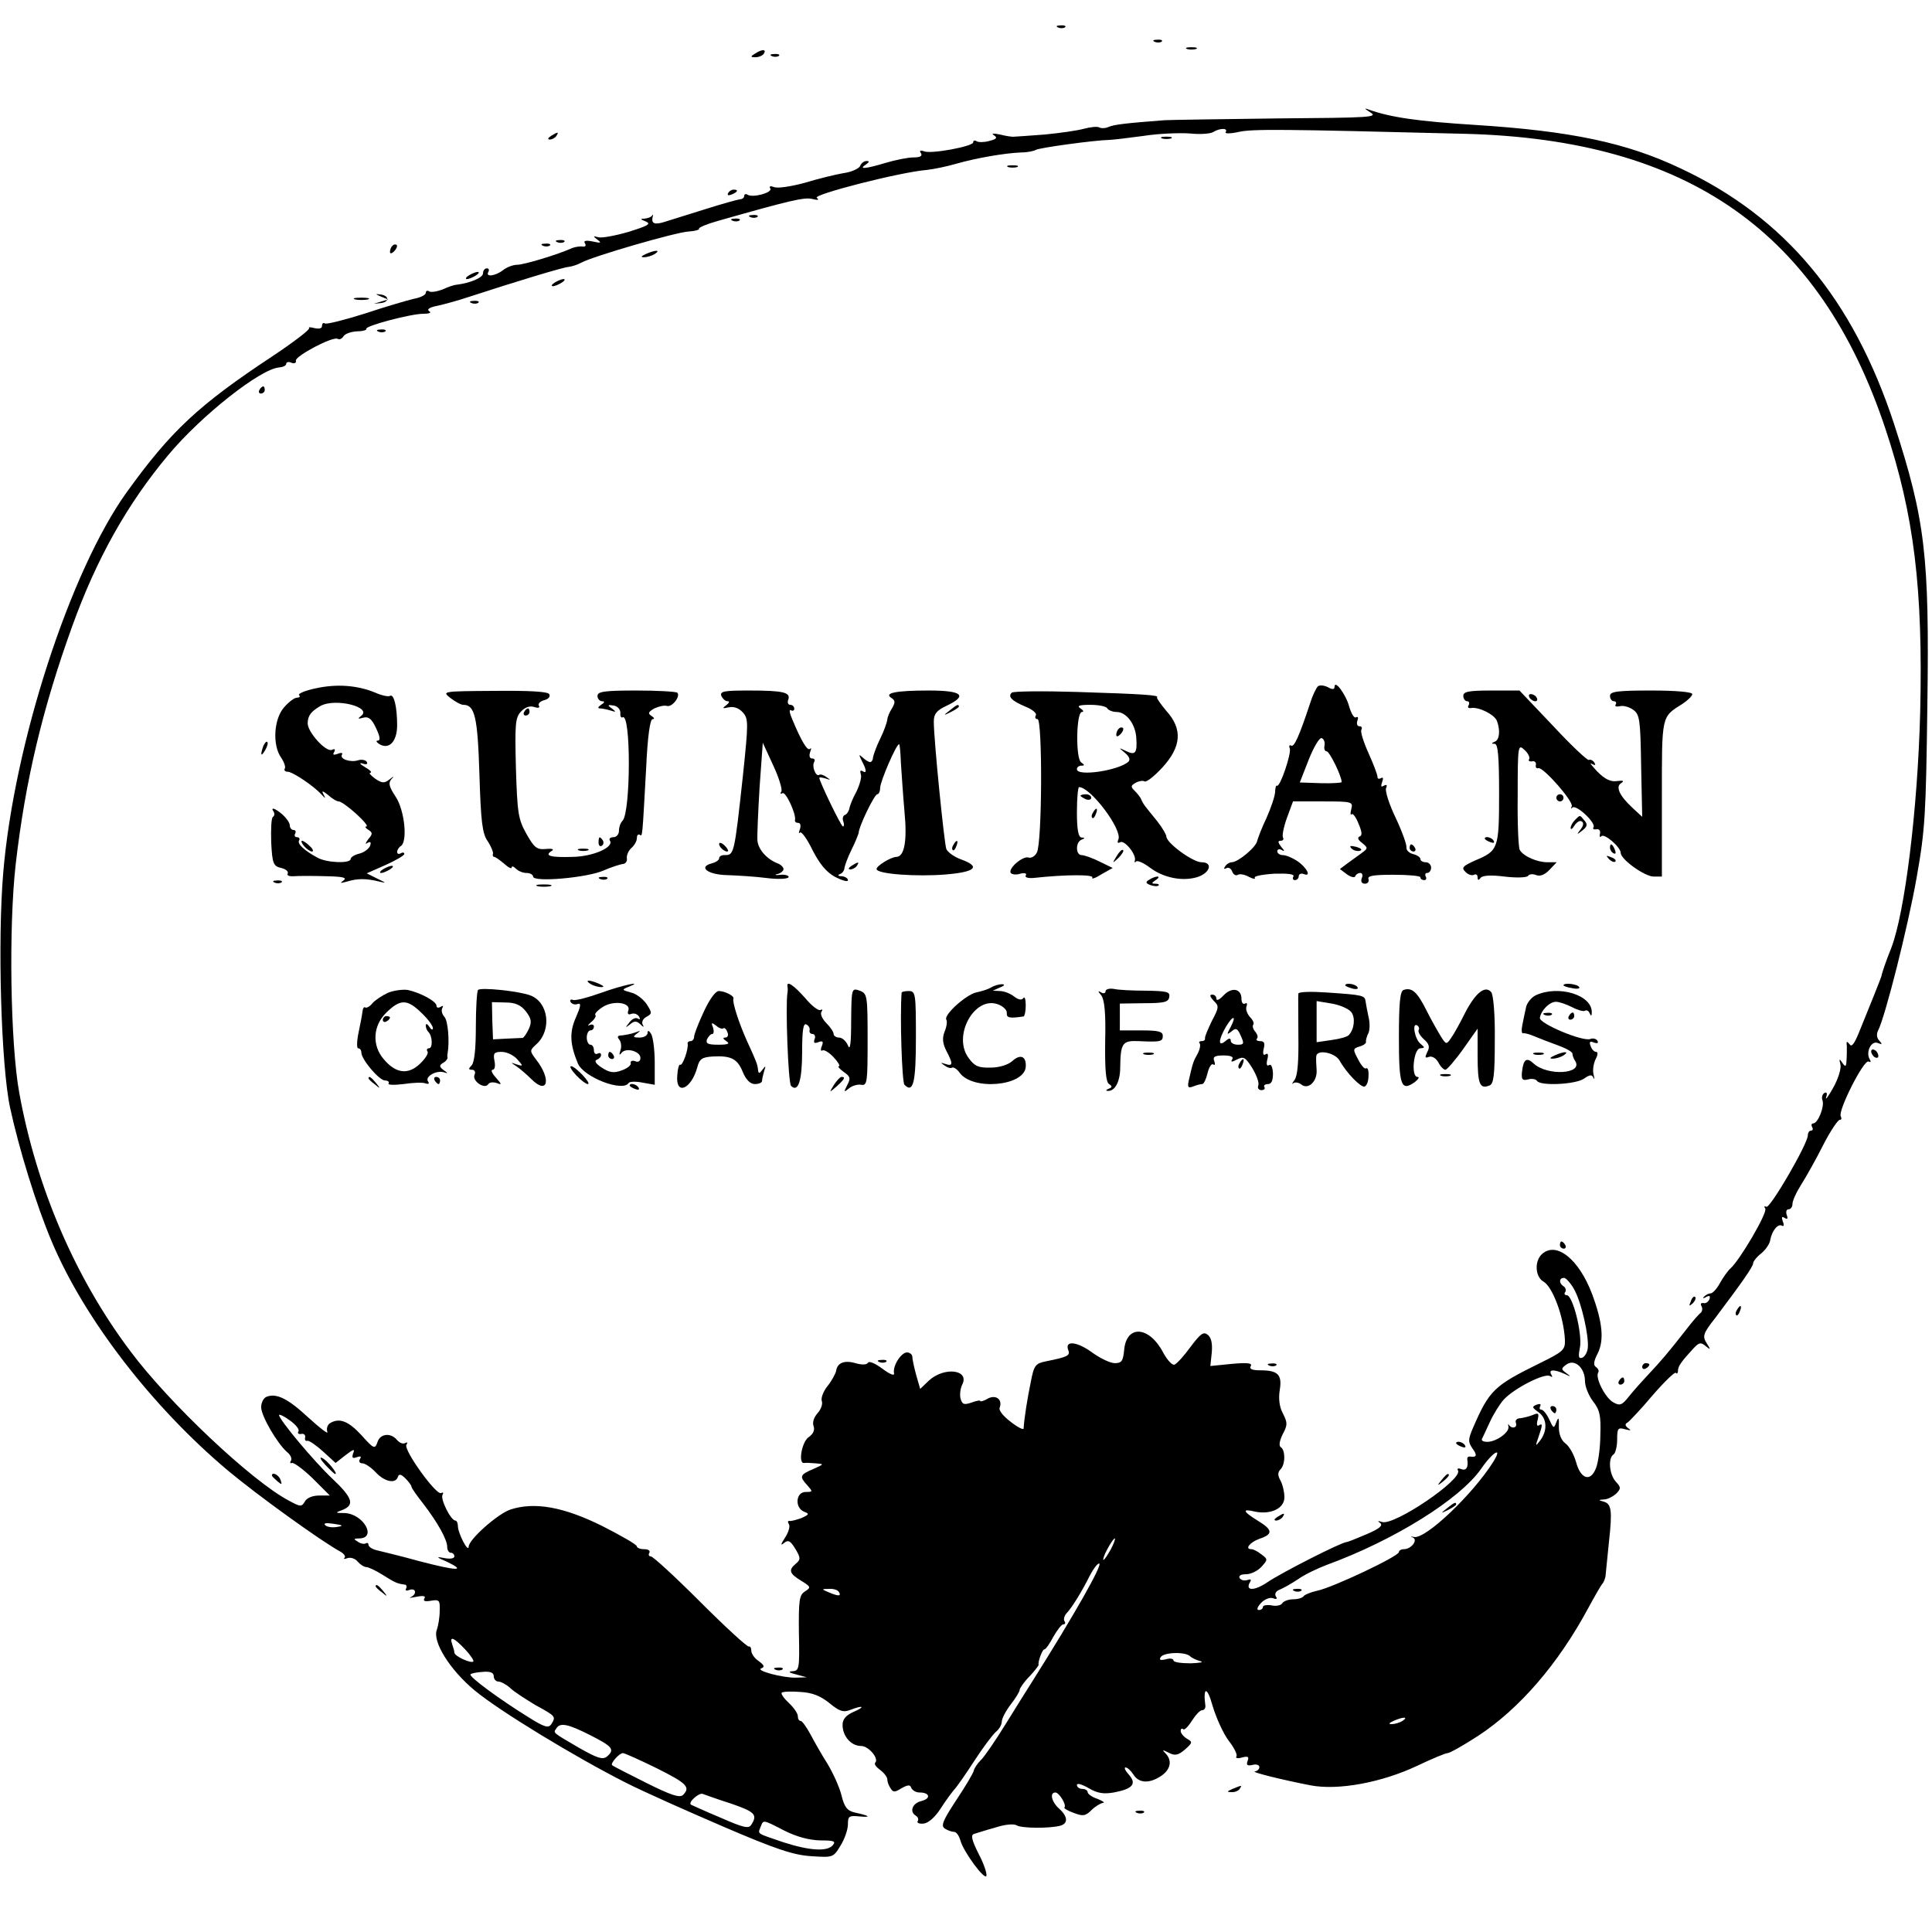 <?xml version="1.0" standalone="no"?>
<!DOCTYPE svg PUBLIC "-//W3C//DTD SVG 20010904//EN"
 "http://www.w3.org/TR/2001/REC-SVG-20010904/DTD/svg10.dtd">
<svg version="1.0" xmlns="http://www.w3.org/2000/svg"
 width="540pt" height="540pt" viewBox="0 0 540 540"
 preserveAspectRatio="xMidYMid meet">
<g transform="translate(0,540) scale(0.1,-0.1)"
fill="#000000" stroke="none">
<path d="M2958 5323 c7 -3 16 -2 19 1 4 3 -2 6 -13 5 -11 0 -14 -3 -6 -6z"/>
<path d="M3228 5283 c7 -3 16 -2 19 1 4 3 -2 6 -13 5 -11 0 -14 -3 -6 -6z"/>
<path d="M3318 5263 c6 -2 18 -2 25 0 6 3 1 5 -13 5 -14 0 -19 -2 -12 -5z"/>
<path d="M2110 5250 c-13 -8 -13 -10 2 -10 9 0 20 5 23 10 8 13 -5 13 -25 0z"/>
<path d="M2158 5243 c7 -3 16 -2 19 1 4 3 -2 6 -13 5 -11 0 -14 -3 -6 -6z"/>
<path d="M3830 5086 c23 -14 1 -15 -260 -17 -157 -2 -298 -4 -315 -5 -105 -8
-142 -12 -157 -19 -9 -4 -21 -4 -26 -1 -5 3 -24 1 -43 -4 -18 -5 -67 -12 -109
-16 -41 -3 -80 -6 -85 -6 -6 -1 -24 2 -40 6 -19 4 -25 3 -17 -2 11 -7 7 -11
-13 -16 -14 -4 -30 -4 -35 -1 -6 4 -10 2 -10 -3 0 -11 -117 -33 -137 -25 -11
4 -14 2 -9 -5 5 -8 -2 -12 -21 -12 -15 0 -50 -7 -77 -15 -56 -17 -78 -19 -56
-5 10 7 11 10 2 10 -7 0 -15 -6 -18 -14 -3 -7 -24 -17 -47 -20 -23 -4 -72 -16
-108 -27 -37 -10 -75 -16 -85 -12 -11 4 -15 3 -11 -4 7 -11 -49 -27 -64 -17
-5 3 -9 1 -9 -4 0 -5 -6 -9 -12 -9 -7 -1 -51 -13 -98 -28 -47 -15 -97 -30
-112 -35 -28 -9 -38 -5 -34 13 2 7 1 9 -1 5 -3 -5 -12 -8 -21 -9 -13 0 -13 -2
3 -8 16 -7 6 -12 -48 -29 -38 -11 -76 -18 -85 -15 -15 4 -15 3 -2 -7 12 -9 10
-10 -13 -5 -20 4 -27 2 -22 -5 4 -7 1 -10 -6 -9 -8 1 -21 -1 -29 -4 -42 -19
-136 -47 -154 -47 -12 0 -30 -7 -40 -15 -22 -17 -50 -20 -41 -5 3 6 1 10 -4
10 -6 0 -11 -6 -11 -14 0 -12 -35 -27 -75 -32 -5 0 -23 -6 -38 -13 -16 -6 -33
-9 -38 -5 -5 3 -9 1 -9 -5 0 -5 -15 -13 -33 -16 -17 -4 -79 -22 -136 -41 -57
-18 -108 -31 -113 -28 -4 3 -8 0 -8 -7 0 -7 -8 -9 -21 -6 -12 3 -18 3 -15 0 3
-4 -43 -39 -103 -79 -206 -136 -284 -209 -407 -380 -158 -220 -315 -703 -345
-1064 -16 -189 -6 -537 19 -655 25 -116 74 -275 117 -376 91 -216 281 -462
493 -640 84 -70 259 -196 312 -225 11 -6 17 -14 13 -18 -4 -4 0 -4 8 -1 9 3
22 -1 29 -10 7 -8 18 -15 24 -15 6 0 27 -10 46 -22 35 -22 40 -24 61 -27 5 0
7 -5 4 -11 -3 -6 1 -7 9 -4 19 7 22 -12 4 -20 -7 -3 0 -2 16 1 20 4 27 2 22
-5 -4 -7 2 -9 19 -6 23 4 25 1 24 -28 0 -18 -4 -42 -8 -53 -13 -33 36 -112
106 -170 70 -58 281 -186 421 -257 51 -26 175 -81 275 -124 144 -62 195 -79
244 -82 61 -4 62 -4 82 29 12 19 21 46 21 60 0 23 3 25 33 22 34 -3 28 2 -14
11 -21 5 -29 15 -37 48 -6 24 -24 63 -39 88 -16 25 -37 62 -48 83 -11 20 -23
37 -27 37 -5 0 -8 6 -8 13 0 8 -11 24 -25 37 -14 13 -23 26 -20 29 3 3 27 4
52 2 34 -2 56 -11 81 -31 28 -23 39 -27 59 -19 36 14 43 9 8 -6 -20 -9 -30
-20 -30 -36 0 -32 24 -59 52 -59 21 0 51 -36 39 -47 -3 -4 3 -12 14 -20 11 -8
20 -20 20 -26 0 -7 4 -18 9 -25 7 -12 12 -12 31 0 18 10 24 10 27 1 3 -7 13
-13 23 -13 29 0 33 -17 5 -24 -25 -6 -34 -30 -15 -41 6 -4 8 -10 5 -15 -3 -5
4 -8 16 -7 13 1 32 17 48 42 14 22 32 46 38 53 7 7 32 43 56 80 24 37 51 73
60 81 9 7 17 20 17 29 0 8 11 30 25 48 14 18 25 36 25 41 0 4 12 22 28 38 15
16 26 31 25 32 -3 6 10 43 16 43 4 0 15 16 25 35 11 19 23 35 28 35 5 0 7 4 3
9 -3 5 0 16 7 23 15 16 42 60 65 106 9 17 20 32 25 32 12 0 -69 -143 -187
-330 -12 -19 -46 -73 -75 -120 -29 -47 -60 -92 -69 -100 -9 -9 -17 -21 -19
-28 -1 -7 -23 -44 -49 -83 -38 -58 -44 -72 -32 -80 8 -5 19 -9 25 -9 7 0 14
-10 18 -23 8 -32 69 -114 73 -100 2 6 -7 34 -22 62 -19 38 -22 52 -13 55 7 2
34 11 60 18 27 9 52 11 60 6 13 -8 89 -9 121 -1 23 6 22 26 -3 48 -21 19 -27
45 -10 45 10 0 32 -35 25 -42 -2 -2 9 -9 26 -15 26 -10 33 -9 50 8 10 10 25
19 32 20 6 0 0 5 -15 11 -16 5 -28 14 -28 19 0 5 -7 9 -15 9 -8 0 -15 5 -15
11 0 6 14 2 33 -9 24 -14 41 -17 70 -12 53 10 65 24 42 50 -10 11 -14 20 -9
20 5 0 15 -9 22 -20 15 -24 44 -26 77 -4 27 18 32 43 13 63 -11 11 -9 11 9 2
17 -9 26 -7 45 9 21 19 22 21 6 30 -10 6 -18 16 -18 22 0 6 3 8 7 5 3 -4 14 7
24 23 11 17 23 30 29 30 6 0 10 6 9 13 -7 53 5 54 20 0 10 -34 30 -78 45 -98
15 -19 25 -39 22 -44 -4 -5 4 -7 16 -3 16 4 20 2 15 -10 -4 -12 -1 -14 14 -11
10 3 19 0 19 -6 0 -6 -6 -11 -12 -12 -16 -1 77 -24 155 -39 77 -15 200 8 299
55 40 19 78 35 84 35 6 0 45 22 85 48 116 76 224 201 308 357 18 33 36 65 41
70 4 6 8 17 8 25 1 8 5 49 9 90 10 89 7 107 -15 113 -15 4 -15 5 1 6 10 0 25
8 34 16 14 14 14 18 -1 34 -18 20 -22 66 -6 76 5 3 10 22 10 41 0 32 2 35 23
29 15 -4 18 -3 8 3 -9 7 -10 12 -2 16 6 4 38 38 70 76 33 38 62 66 65 63 3 -4
6 -1 6 6 0 12 9 25 43 62 16 17 21 18 34 7 15 -12 15 -11 3 8 -12 19 -10 27
24 70 76 101 106 144 106 153 0 5 10 18 23 28 12 10 24 27 25 38 5 26 22 46
33 39 5 -3 6 3 2 12 -4 12 -3 15 5 10 8 -5 10 -2 6 8 -3 9 -1 16 5 16 6 0 11
7 11 15 0 9 11 33 25 55 14 22 42 72 61 110 20 39 41 70 46 70 5 0 6 4 3 10
-9 14 65 161 78 153 6 -3 7 -1 3 6 -12 20 4 53 22 46 13 -5 14 -4 5 6 -7 7 -9
18 -4 28 20 38 84 292 108 428 24 135 26 178 30 481 6 420 -6 519 -93 787
-115 350 -305 578 -598 715 -150 71 -305 104 -575 121 -158 10 -235 21 -296
43 -13 5 -11 2 5 -8z m-404 -55 c-4 -5 12 -5 35 0 38 9 122 8 634 -5 624 -16
992 -275 1175 -825 80 -240 105 -447 97 -791 -7 -273 -43 -562 -81 -660 -14
-34 -27 -73 -27 -77 0 -3 -35 -90 -64 -161 -13 -31 -20 -40 -26 -30 -7 9 -9 8
-7 -7 0 -11 0 -29 -1 -40 -1 -17 -3 -18 -12 -5 -8 12 -9 11 -5 -5 3 -11 -6
-40 -20 -65 -14 -25 -23 -37 -20 -27 4 11 2 16 -5 12 -6 -4 -8 -13 -5 -21 6
-17 -13 -64 -26 -64 -5 0 -6 -5 -3 -10 3 -6 2 -10 -3 -10 -5 0 -9 -6 -9 -13 0
-24 -106 -206 -116 -200 -6 3 -7 1 -3 -5 7 -11 -71 -144 -97 -167 -7 -6 -20
-24 -29 -40 -9 -17 -21 -30 -27 -30 -5 0 -13 -4 -18 -9 -5 -5 -2 -6 6 -1 9 5
12 3 9 -6 -3 -8 -11 -13 -17 -11 -7 1 -9 -3 -5 -9 3 -6 2 -14 -2 -18 -5 -3
-25 -26 -44 -51 -46 -59 -69 -86 -105 -124 -16 -17 -40 -44 -52 -59 -19 -24
-25 -27 -43 -17 -23 12 -52 69 -43 84 3 4 0 11 -6 15 -8 5 -7 16 5 39 18 37
13 87 -16 165 -37 98 -100 148 -140 112 -22 -20 -19 -64 4 -77 26 -15 57 -99
60 -163 1 -28 -5 -33 -70 -65 -128 -63 -141 -75 -187 -181 -14 -33 -14 -39 -1
-58 14 -19 11 -25 -8 -22 -5 0 -7 -2 -7 -7 4 -23 -3 -34 -17 -28 -8 3 -12 2
-9 -4 15 -24 -178 -155 -212 -144 -12 4 -14 3 -5 -3 8 -7 -3 -16 -38 -31 -28
-12 -53 -22 -56 -22 -14 0 -181 -85 -221 -112 -38 -26 -65 -25 -48 2 3 5 0 7
-8 4 -8 -3 -18 -1 -22 5 -4 7 3 11 18 11 13 0 32 9 43 21 18 20 18 21 -1 35
-10 8 -22 14 -27 14 -20 0 -5 19 22 29 39 13 38 25 -5 51 -42 26 -44 34 -7 25
44 -9 82 9 82 40 0 15 -5 36 -11 47 -8 14 -8 23 0 31 14 14 14 54 1 62 -6 4
-4 17 5 36 14 26 14 32 1 58 -10 18 -13 42 -9 66 7 43 -5 55 -55 55 -23 0 -31
4 -26 12 5 8 -9 10 -53 6 l-60 -6 4 38 c2 24 -1 41 -11 49 -12 10 -20 4 -48
-33 -18 -25 -38 -47 -45 -50 -6 -3 -20 12 -31 32 -39 76 -104 81 -110 8 -3
-30 -7 -36 -26 -36 -13 0 -42 14 -65 31 -42 30 -76 33 -65 5 6 -15 -3 -19 -63
-31 -29 -6 -33 -11 -42 -58 -9 -44 -18 -98 -20 -130 -1 -4 -17 4 -36 19 -20
15 -34 32 -31 39 9 23 -10 38 -33 26 -11 -7 -21 -9 -21 -7 0 3 -11 1 -24 -4
-21 -7 -26 -6 -31 10 -3 11 -1 28 4 39 23 43 -50 52 -93 12 l-24 -23 -11 38
c-6 22 -11 45 -11 52 0 6 -7 12 -15 12 -16 0 -41 -38 -36 -59 1 -7 -12 -2 -32
13 -20 15 -38 23 -41 17 -4 -6 -18 -6 -35 -1 -31 9 -51 1 -54 -22 -2 -8 -12
-27 -24 -42 -12 -15 -19 -34 -16 -42 3 -8 -2 -23 -12 -34 -10 -11 -15 -26 -11
-36 4 -11 -1 -22 -14 -31 -19 -13 -30 -75 -12 -72 4 1 18 0 32 -1 24 -2 24 -2
-7 -16 -38 -16 -39 -21 -16 -46 15 -17 15 -18 -5 -18 -28 0 -31 -44 -5 -55 16
-6 15 -8 -7 -18 -14 -5 -29 -9 -33 -8 -5 1 -6 -3 -2 -9 4 -6 -1 -23 -11 -38
-12 -19 -13 -23 -3 -15 12 10 18 7 32 -16 15 -25 15 -30 2 -41 -22 -18 -19
-28 14 -48 28 -17 28 -19 11 -30 -16 -10 -18 -24 -17 -117 2 -99 1 -105 -18
-106 -13 -1 -10 -4 10 -9 l30 -8 -30 -1 c-37 -1 -115 20 -97 26 10 4 8 9 -7
20 -12 8 -21 21 -21 29 0 8 -3 13 -7 12 -5 -1 -66 55 -136 125 -70 70 -132
127 -138 127 -6 0 -7 5 -4 10 3 6 -3 10 -14 10 -12 0 -21 4 -21 8 0 5 -44 30
-97 57 -107 53 -188 68 -256 46 -36 -12 -117 -84 -117 -104 -1 -18 -29 36 -30
56 0 9 -3 17 -7 17 -13 0 -43 61 -36 72 3 6 2 8 -4 5 -13 -8 -106 121 -97 135
4 6 3 8 -3 5 -6 -4 -16 0 -23 8 -18 22 -48 18 -55 -6 -7 -20 -10 -19 -45 20
-37 40 -62 49 -88 33 -7 -5 -10 -15 -7 -24 3 -8 -20 10 -52 39 -58 54 -90 70
-118 59 -8 -3 -15 -16 -15 -29 0 -25 46 -103 73 -126 9 -7 14 -18 10 -24 -3
-5 -2 -8 3 -6 5 2 31 -17 58 -43 l48 -48 -30 0 c-19 0 -35 -7 -40 -17 -9 -15
-12 -15 -45 3 -104 55 -335 273 -443 418 -154 205 -262 457 -310 721 -25 136
-30 465 -10 640 27 234 75 435 158 665 69 191 155 343 269 479 92 110 257 240
309 244 11 1 20 5 20 10 0 5 7 7 15 3 8 -3 14 0 12 6 -2 13 104 69 117 61 4
-3 12 0 16 7 4 7 21 13 38 14 17 0 28 4 26 7 -4 8 124 42 159 42 17 0 24 3 17
7 -8 5 0 11 21 15 19 4 59 15 89 25 138 45 264 83 279 84 9 1 25 6 36 12 33
18 264 85 300 87 18 1 31 5 29 8 -2 3 22 13 54 22 204 58 240 66 262 61 16 -4
21 -3 13 3 -13 9 233 72 307 78 19 2 58 10 85 18 53 15 131 29 180 31 17 0 35
4 40 7 9 6 163 27 205 28 8 0 51 5 95 11 44 7 103 9 131 7 28 -3 57 -1 65 4
18 11 42 12 35 0z m976 -3239 c19 -37 39 -125 36 -159 -1 -12 -8 -25 -16 -28
-10 -3 -11 3 -6 29 7 38 -20 146 -37 146 -6 0 -8 4 -4 9 3 5 1 12 -5 16 -14 9
-12 25 3 23 6 -2 20 -18 29 -36z m28 -252 c0 -15 10 -40 22 -56 19 -24 23 -40
21 -94 0 -36 -6 -78 -12 -93 -15 -40 -43 -32 -56 17 -6 21 -19 44 -30 52 -11
8 -18 25 -18 46 1 26 -1 29 -7 13 -7 -19 -8 -18 -20 8 -7 15 -17 27 -22 27 -5
0 -6 4 -3 10 3 6 -1 7 -10 4 -14 -6 -13 -8 5 -21 24 -17 26 -51 5 -79 -14 -18
-14 -17 -5 9 12 35 12 40 1 33 -5 -4 -7 4 -3 16 4 18 2 20 -14 13 -10 -4 -26
-8 -35 -9 -9 0 -15 -6 -12 -13 5 -14 -12 -18 -20 -5 -2 4 -2 1 -1 -5 4 -16
-34 -43 -59 -43 -10 0 -17 3 -15 8 2 4 12 25 22 47 10 22 28 51 39 63 28 31
114 75 129 66 7 -4 8 -3 4 4 -9 15 8 15 37 2 18 -9 19 -8 5 2 -15 11 -15 13 0
24 23 17 52 -9 52 -46z m-3596 -141 c-3 -5 0 -8 8 -7 7 2 12 -3 11 -9 -2 -7 1
-12 6 -10 5 1 24 -12 44 -30 l35 -32 28 22 c22 17 27 18 21 5 -4 -13 -2 -15
10 -11 11 4 14 2 9 -5 -4 -7 -1 -12 7 -12 7 0 24 -11 37 -25 25 -27 56 -33 62
-13 3 9 9 8 21 -4 9 -9 17 -20 17 -23 0 -4 15 -25 33 -48 40 -52 67 -100 67
-121 0 -9 5 -16 10 -16 6 0 10 -5 10 -10 0 -6 -12 -8 -27 -5 -25 5 -25 3 6
-10 56 -27 29 -26 -75 1 -54 15 -109 28 -121 31 -13 3 -23 10 -23 15 0 5 -4 7
-8 4 -4 -2 -14 -1 -22 5 -12 7 -12 9 3 9 52 0 13 69 -40 71 -27 0 -27 1 -5 9
34 14 27 34 -29 87 -51 48 -149 165 -149 178 0 3 14 -3 30 -15 17 -12 28 -26
24 -31z m3339 -86 c-57 -90 -187 -214 -220 -209 -10 2 -12 1 -5 -1 17 -6 -3
-33 -24 -33 -8 0 -14 -4 -14 -8 0 -12 -187 -100 -228 -108 -18 -4 -35 -11 -38
-15 -3 -5 -16 -9 -29 -9 -13 0 -27 -5 -31 -11 -3 -6 -17 -9 -30 -6 -13 2 -24
0 -24 -4 0 -5 -5 -9 -12 -9 -6 0 -4 8 6 19 10 11 25 17 34 14 10 -4 13 -2 8 5
-4 7 0 15 11 19 10 4 33 17 51 29 18 13 54 30 80 40 189 69 373 184 432 269
33 48 62 64 33 18z m-3232 -181 c-13 -2 -27 0 -32 5 -6 6 3 7 23 4 28 -4 29
-6 9 -9z m2164 -62 c-9 -16 -18 -30 -21 -30 -2 0 2 14 11 30 9 17 18 30 21 30
2 0 -2 -13 -11 -30z m-760 -120 c7 -12 -2 -12 -30 0 -19 8 -19 9 2 9 12 1 25
-3 28 -9z m-1045 -160 c15 -16 25 -31 23 -34 -7 -6 -53 15 -53 25 0 4 -3 14
-6 23 -9 25 5 19 36 -14z m2026 -19 c5 -5 18 -11 29 -14 11 -3 -1 -5 -27 -6
-27 0 -48 3 -48 8 0 5 -10 7 -22 3 -14 -3 -19 -2 -14 6 8 14 68 16 82 3z
m-1946 -56 c0 -8 6 -15 13 -15 7 0 22 -8 33 -18 10 -10 43 -31 71 -48 57 -31
57 -32 44 -53 -8 -12 -19 -9 -65 20 -79 49 -165 112 -161 119 2 3 17 6 34 7
21 2 31 -2 31 -12z m2540 -125 c-8 -5 -22 -9 -30 -9 -10 0 -8 3 5 9 27 12 43
12 25 0z m-2270 -40 c63 -32 69 -40 46 -60 -12 -9 -27 -4 -78 25 -75 44 -72
41 -63 54 10 17 32 13 95 -19z m185 -92 c84 -42 96 -53 74 -75 -9 -9 -35 0
-103 34 -50 25 -93 47 -95 49 -6 5 20 34 30 34 5 0 47 -19 94 -42z m208 -99
c67 -23 75 -31 57 -59 -7 -12 -21 -9 -87 20 -43 18 -80 35 -82 36 -8 7 23 34
33 30 6 -2 41 -15 79 -27z m150 -76 c34 -17 68 -26 99 -27 38 0 45 -2 36 -13
-15 -19 -65 -16 -139 8 -76 26 -71 22 -63 43 8 20 5 21 67 -11z"/>
<path d="M3248 5013 c6 -2 18 -2 25 0 6 3 1 5 -13 5 -14 0 -19 -2 -12 -5z"/>
<path d="M2818 4933 c6 -2 18 -2 25 0 6 3 1 5 -13 5 -14 0 -19 -2 -12 -5z"/>
<path d="M2098 4793 c7 -3 16 -2 19 1 4 3 -2 6 -13 5 -11 0 -14 -3 -6 -6z"/>
<path d="M2048 4783 c7 -3 16 -2 19 1 4 3 -2 6 -13 5 -11 0 -14 -3 -6 -6z"/>
<path d="M1805 4690 c-13 -6 -15 -9 -5 -9 8 0 22 4 30 9 18 12 2 12 -25 0z"/>
<path d="M1550 4610 c-8 -5 -10 -10 -5 -10 6 0 17 5 25 10 8 5 11 10 5 10 -5
0 -17 -5 -25 -10z"/>
<path d="M1318 4553 c7 -3 16 -2 19 1 4 3 -2 6 -13 5 -11 0 -14 -3 -6 -6z"/>
<path d="M1058 4473 c7 -3 16 -2 19 1 4 3 -2 6 -13 5 -11 0 -14 -3 -6 -6z"/>
<path d="M725 4310 c-3 -5 -1 -10 4 -10 6 0 11 5 11 10 0 6 -2 10 -4 10 -3 0
-8 -4 -11 -10z"/>
<path d="M882 3476 c-29 -6 -50 -15 -46 -19 4 -4 1 -7 -6 -7 -7 0 -23 -12 -36
-27 -29 -33 -33 -106 -8 -141 8 -12 13 -26 10 -30 -3 -5 1 -9 8 -9 14 0 73
-40 94 -63 12 -13 13 -13 6 0 -6 11 -2 10 13 -2 11 -10 24 -18 30 -18 6 0 28
-16 49 -35 21 -19 34 -35 28 -35 -5 0 -3 -4 5 -9 13 -8 13 -12 0 -27 -8 -11
-9 -15 -2 -10 9 5 11 2 7 -9 -4 -8 -17 -18 -30 -21 -13 -3 -24 -10 -24 -15 0
-13 -67 -11 -93 4 -37 20 -57 39 -51 48 3 5 0 9 -6 9 -6 0 -8 5 -5 10 3 6 1
10 -4 10 -6 0 -11 6 -11 13 0 7 -9 20 -20 30 -22 19 -35 22 -25 8 3 -5 2 -12
-2 -14 -5 -3 -6 -35 -5 -71 3 -60 6 -67 28 -72 13 -3 21 -10 18 -16 -3 -5 5
-8 18 -7 12 1 52 1 88 0 49 -1 61 -4 50 -12 -11 -8 -9 -8 10 -3 29 9 54 9 90
0 21 -5 20 -4 -5 8 l-30 15 52 23 c29 13 53 27 53 31 0 5 -5 5 -10 2 -5 -3
-10 -2 -10 4 0 5 5 13 10 16 20 12 11 100 -14 138 -18 27 -21 38 -13 48 10 11
9 11 -5 0 -14 -11 -21 -10 -40 3 -12 9 -18 16 -13 16 6 1 -1 8 -15 16 -14 8
-17 13 -7 10 11 -4 16 -2 12 5 -4 5 -15 7 -24 4 -22 -7 -53 4 -45 16 3 5 -3 6
-12 2 -12 -4 -15 -3 -10 5 4 8 2 10 -7 6 -17 -6 -67 50 -67 74 0 22 10 34 36
49 42 23 148 -4 112 -29 -9 -7 -7 -8 7 -4 15 4 24 -3 36 -29 11 -23 13 -35 5
-35 -6 0 -4 -4 3 -9 28 -18 51 6 51 52 0 51 -9 89 -20 82 -4 -3 -23 1 -41 9
-51 21 -108 25 -167 12z"/>
<path d="M3684 3482 c-5 -4 -15 -25 -22 -47 -31 -94 -45 -124 -53 -119 -5 3
-7 -1 -4 -8 5 -14 -28 -111 -36 -104 -2 2 -5 -6 -5 -18 -1 -13 -12 -45 -24
-72 -13 -27 -24 -56 -26 -64 -3 -18 -54 -60 -71 -60 -6 0 -15 -5 -19 -12 -4
-6 -3 -8 3 -5 6 4 14 0 17 -9 3 -8 10 -13 16 -9 5 3 19 1 31 -6 12 -6 19 -7
16 -2 -3 4 22 9 55 11 38 1 57 -1 53 -8 -3 -5 -1 -10 4 -10 6 0 11 5 11 11 0
6 7 9 14 6 23 -9 8 19 -19 37 -14 9 -31 16 -40 16 -8 0 -15 5 -15 11 0 5 6 7
13 3 8 -5 8 -2 -2 9 -9 12 -10 17 -2 17 7 0 10 4 7 9 -3 5 2 30 11 55 l17 46
84 0 c81 0 84 -1 79 -21 -3 -12 -3 -18 1 -15 3 4 12 -8 19 -26 10 -23 11 -34
3 -36 -7 -3 -4 -10 7 -18 17 -14 17 -15 -2 -29 -11 -8 -29 -21 -40 -29 l-20
-15 20 -15 c11 -8 22 -10 23 -5 2 5 8 9 14 9 6 0 8 -7 4 -15 -3 -9 0 -15 9
-15 8 0 12 6 10 13 -4 9 14 12 70 12 41 0 75 -3 75 -7 0 -5 5 -8 11 -8 5 0 7
5 4 10 -3 6 -1 10 4 10 6 0 11 7 11 15 0 8 -7 15 -15 15 -8 0 -15 4 -15 9 0 5
-9 11 -21 14 -11 3 -19 11 -18 19 1 7 -12 44 -30 82 -18 37 -30 75 -27 83 4 9
2 11 -6 7 -8 -5 -9 -2 -5 10 4 10 3 15 -3 11 -6 -3 -10 -2 -10 4 0 6 -11 35
-25 66 -14 31 -23 60 -20 65 3 6 1 10 -5 10 -7 0 -9 7 -6 16 3 8 2 12 -4 9 -5
-3 -13 10 -19 30 -9 34 -41 77 -41 55 0 -7 -6 -8 -18 -1 -10 5 -22 7 -28 3z
m18 -166 c-2 -9 1 -16 6 -16 8 0 42 -69 42 -86 0 -2 -26 -4 -59 -3 l-58 2 25
64 c14 35 30 62 36 60 6 -2 10 -11 8 -21z"/>
<path d="M1259 3449 c13 -10 29 -19 36 -19 32 0 40 -33 45 -194 4 -132 8 -166
23 -187 10 -15 16 -31 15 -35 -2 -5 0 -9 3 -9 4 0 16 -9 28 -19 12 -11 21 -15
21 -11 0 5 5 4 12 -3 7 -7 20 -12 30 -12 10 0 18 -5 18 -10 0 -17 153 -3 197
17 21 9 45 17 53 18 8 0 14 8 12 16 -1 9 5 22 13 29 8 7 15 19 15 27 0 8 3 12
8 10 8 -6 7 -10 18 186 4 89 11 137 18 137 6 0 5 4 -3 9 -11 7 -9 11 8 21 13
6 28 9 35 7 14 -5 39 27 29 37 -4 3 -55 6 -115 6 -89 0 -108 -3 -108 -15 0 -8
6 -15 13 -15 8 0 7 -4 -3 -10 -9 -6 -10 -10 -3 -10 6 0 20 -3 30 -6 15 -5 16
-4 3 6 -13 9 -12 11 5 8 12 -2 19 -11 19 -21 -1 -9 2 -14 6 -12 24 15 23 -266
0 -289 -6 -6 -10 -18 -10 -28 0 -10 -7 -18 -16 -18 -8 0 -13 -4 -9 -10 11 -18
-47 -44 -104 -45 -62 -2 -80 3 -60 16 9 5 4 8 -16 6 -25 -2 -32 4 -54 43 -23
41 -25 59 -29 183 -3 122 -2 141 14 158 11 12 24 17 37 13 12 -4 17 -2 13 4
-3 5 4 12 15 15 12 3 18 10 14 17 -4 7 -55 10 -153 9 -146 -1 -147 -1 -123
-20z"/>
<path d="M2016 3455 c4 -8 11 -15 18 -15 6 0 4 -5 -4 -11 -12 -9 -11 -10 7 -6
14 3 28 -2 39 -14 16 -18 16 -28 1 -172 -25 -230 -25 -227 -53 -227 -8 0 -14
-4 -14 -9 0 -5 -9 -11 -20 -14 -40 -10 -12 -32 43 -33 29 -1 78 -4 109 -8 31
-4 59 -3 62 2 2 4 -7 8 -22 7 -15 -2 -19 0 -9 2 9 2 17 9 17 14 0 5 -8 13 -17
16 -30 12 -54 39 -56 64 -1 13 2 80 6 148 l9 125 29 -63 c16 -34 26 -67 23
-73 -4 -6 -3 -8 3 -5 9 6 39 -59 35 -75 -1 -5 3 -8 9 -8 6 0 8 -7 5 -17 -4
-10 -4 -14 0 -10 4 4 20 -18 35 -49 20 -39 38 -61 63 -75 20 -10 36 -15 36 -9
0 5 -8 10 -17 11 -11 0 -13 3 -5 6 6 2 12 10 12 16 1 7 9 30 20 52 11 22 19
43 20 47 0 17 44 108 52 108 4 0 8 8 8 18 0 17 45 122 53 122 2 0 4 -24 5 -52
2 -29 6 -91 10 -136 8 -82 0 -127 -23 -127 -16 -1 -55 -25 -55 -34 0 -14 113
-22 195 -15 82 7 97 22 41 42 -19 7 -37 20 -41 29 -6 17 -35 305 -35 356 0 21
7 31 35 44 61 29 45 43 -49 43 -92 0 -127 -7 -104 -21 10 -7 11 -12 1 -29 -7
-11 -13 -25 -13 -32 -1 -7 -9 -31 -20 -53 -11 -22 -19 -46 -20 -52 0 -7 -4
-13 -8 -13 -4 0 -14 6 -21 13 -11 10 -11 8 -2 -10 14 -27 14 -36 1 -28 -5 3
-7 0 -4 -9 3 -8 -3 -29 -12 -48 -10 -18 -19 -40 -20 -48 -2 -8 -7 -16 -13 -18
-5 -2 -7 -10 -4 -18 3 -8 2 -14 -1 -14 -5 0 -66 126 -66 136 0 2 8 1 18 -2 14
-5 14 -4 2 4 -8 6 -17 9 -21 6 -9 -5 -21 25 -13 37 3 5 0 9 -6 9 -7 0 -9 7 -6
17 4 10 4 14 0 10 -7 -7 -24 21 -49 81 -8 18 -10 30 -5 27 6 -3 10 -1 10 4 0
6 -5 11 -11 11 -6 0 -9 6 -6 14 8 21 -14 26 -109 26 -70 0 -82 -2 -78 -15z"/>
<path d="M2828 3464 c-12 -11 0 -23 38 -39 20 -8 33 -19 29 -25 -3 -5 -1 -10
5 -10 14 0 13 -347 -2 -373 -5 -10 -15 -16 -23 -14 -15 6 -58 -30 -50 -43 3
-4 15 -6 27 -2 12 3 19 1 15 -5 -3 -5 5 -8 21 -7 91 10 171 10 165 1 -3 -5 8
-2 25 9 l32 18 -37 18 c-20 10 -43 18 -50 18 -17 0 -17 37 0 43 10 4 10 6 0 6
-9 1 -13 22 -13 71 0 39 3 70 6 70 32 0 121 -118 110 -146 -4 -9 -2 -12 5 -8
12 7 46 -35 41 -51 -2 -5 0 -7 3 -3 4 4 22 -4 39 -17 37 -28 89 -39 131 -27
37 11 47 42 13 42 -24 0 -98 54 -98 72 0 5 -11 24 -25 42 -14 17 -29 36 -33
41 -5 6 -10 15 -12 20 -2 6 -10 16 -18 24 -12 12 -12 15 2 23 9 5 20 7 25 4 5
-3 27 14 50 39 53 58 57 107 11 158 -16 19 -28 36 -26 38 6 6 -34 9 -224 15
-96 3 -178 2 -182 -2z m267 -44 c3 -5 15 -10 26 -10 27 0 53 -34 55 -73 3 -42
-3 -49 -29 -36 -21 10 -21 10 -3 -5 12 -10 16 -19 10 -25 -28 -25 -144 -42
-144 -21 0 6 6 10 13 10 9 0 9 2 -1 9 -16 10 -14 141 2 141 6 0 4 5 -4 10 -11
7 -4 10 27 10 23 0 45 -4 48 -10z"/>
<path d="M3127 3363 c-4 -3 -7 -11 -7 -17 0 -6 5 -5 12 2 6 6 9 14 7 17 -3 3
-9 2 -12 -2z"/>
<path d="M4090 3455 c0 -8 5 -15 11 -15 5 0 7 -5 4 -11 -4 -6 -1 -9 6 -8 22 4
66 -18 73 -36 10 -27 7 -53 -6 -58 -10 -4 -10 -6 0 -6 9 -1 12 -36 12 -139 0
-154 -2 -160 -67 -187 -35 -16 -39 -20 -27 -32 8 -8 18 -11 24 -8 5 3 10 0 10
-7 0 -9 3 -9 8 -2 5 7 27 9 67 4 33 -4 63 -3 66 2 3 5 13 6 23 2 11 -4 24 1
37 15 l20 21 -26 0 c-28 0 -66 16 -77 34 -4 5 -7 75 -6 154 0 139 1 143 19
126 10 -9 16 -21 13 -26 -3 -4 0 -7 8 -6 7 2 12 -3 11 -9 -2 -7 1 -12 7 -10
14 3 100 -95 93 -107 -3 -6 -2 -8 2 -3 11 9 66 -43 59 -55 -3 -5 0 -7 8 -6 7
2 12 -4 10 -12 -2 -8 0 -12 4 -7 9 8 54 -31 54 -47 0 -18 67 -66 92 -66 l23 0
0 218 c0 236 -2 227 58 265 15 10 27 22 27 27 0 6 -47 10 -115 10 -96 0 -115
-3 -115 -15 0 -8 5 -15 11 -15 5 0 8 -4 5 -9 -4 -5 2 -7 11 -5 10 3 27 -2 38
-10 18 -13 20 -27 22 -157 l3 -142 -26 24 c-38 35 -49 60 -33 70 10 7 6 8 -11
6 -18 -3 -34 5 -55 26 -16 17 -24 27 -16 22 10 -5 12 -4 7 4 -4 6 -11 9 -15 7
-3 -3 -49 40 -100 95 l-94 99 -78 0 c-64 0 -79 -3 -79 -15z"/>
<path d="M4275 3450 c3 -5 11 -10 16 -10 6 0 7 5 4 10 -3 6 -11 10 -16 10 -6
0 -7 -4 -4 -10z"/>
<path d="M2654 3414 c-18 -14 -18 -15 4 -4 12 6 22 13 22 15 0 8 -5 6 -26 -11z"/>
<path d="M1465 3410 c-3 -5 -1 -10 4 -10 6 0 11 5 11 10 0 6 -2 10 -4 10 -3 0
-8 -4 -11 -10z"/>
<path d="M736 3315 c-9 -26 -7 -32 5 -12 6 10 9 21 6 23 -2 3 -7 -2 -11 -11z"/>
<path d="M3020 3176 c0 -2 7 -6 15 -10 8 -3 15 -1 15 4 0 6 -7 10 -15 10 -8 0
-15 -2 -15 -4z"/>
<path d="M4350 3170 c0 -5 5 -10 10 -10 6 0 10 5 10 10 0 6 -4 10 -10 10 -5 0
-10 -4 -10 -10z"/>
<path d="M3055 3129 c-4 -6 -5 -12 -2 -15 2 -3 7 2 10 11 7 17 1 20 -8 4z"/>
<path d="M4402 3108 c-7 -7 -12 -17 -12 -22 0 -6 5 -3 11 7 6 9 15 15 20 11 6
-3 5 -12 -3 -22 -12 -15 -11 -16 5 -3 13 10 15 17 6 27 -14 17 -12 17 -27 2z"/>
<path d="M1673 3045 c0 -8 4 -12 9 -9 5 3 6 10 3 15 -9 13 -12 11 -12 -6z"/>
<path d="M4150 3056 c0 -2 7 -7 16 -10 8 -3 12 -2 9 4 -6 10 -25 14 -25 6z"/>
<path d="M850 3035 c7 -8 17 -15 22 -15 5 0 3 7 -6 15 -8 8 -18 15 -22 15 -3
0 -1 -7 6 -15z"/>
<path d="M2010 3041 c0 -10 19 -25 25 -20 1 2 -3 10 -11 17 -8 7 -14 8 -14 3z"/>
<path d="M2665 3039 c-4 -6 -5 -12 -2 -15 2 -3 7 2 10 11 7 17 1 20 -8 4z"/>
<path d="M3778 3028 c5 -5 16 -8 23 -6 8 3 3 7 -10 11 -17 4 -21 3 -13 -5z"/>
<path d="M3940 3030 c0 -5 5 -10 11 -10 5 0 7 5 4 10 -3 6 -8 10 -11 10 -2 0
-4 -4 -4 -10z"/>
<path d="M4500 3031 c0 -6 4 -13 10 -16 6 -3 7 1 4 9 -7 18 -14 21 -14 7z"/>
<path d="M1618 3023 c6 -2 18 -2 25 0 6 3 1 5 -13 5 -14 0 -19 -2 -12 -5z"/>
<path d="M3121 3007 c-13 -21 -12 -21 5 -5 10 10 16 20 13 22 -3 3 -11 -5 -18
-17z"/>
<path d="M4497 2999 c7 -7 15 -10 18 -7 3 3 -2 9 -12 12 -14 6 -15 5 -6 -5z"/>
<path d="M2380 2980 c-9 -6 -10 -10 -3 -10 6 0 15 5 18 10 8 12 4 12 -15 0z"/>
<path d="M1070 2970 c-8 -5 -10 -10 -5 -10 6 0 17 5 25 10 8 5 11 10 5 10 -5
0 -17 -5 -25 -10z"/>
<path d="M1678 2943 c7 -3 16 -2 19 1 4 3 -2 6 -13 5 -11 0 -14 -3 -6 -6z"/>
<path d="M3212 2941 c-11 -6 -10 -10 4 -15 9 -3 19 -4 22 -1 3 3 -1 5 -9 5
-11 0 -11 2 1 10 8 5 11 10 5 10 -5 0 -16 -4 -23 -9z"/>
<path d="M768 2933 c7 -3 16 -2 19 1 4 3 -2 6 -13 5 -11 0 -14 -3 -6 -6z"/>
<path d="M1503 2923 c9 -2 25 -2 35 0 9 3 1 5 -18 5 -19 0 -27 -2 -17 -5z"/>
<path d="M1650 2650 c8 -5 22 -9 30 -9 10 0 8 3 -5 9 -27 12 -43 12 -25 0z"/>
<path d="M1680 2625 c-36 -13 -71 -22 -78 -20 -7 3 -10 0 -7 -6 4 -6 13 -8 20
-5 10 3 8 -7 -5 -37 -19 -42 -17 -76 5 -129 16 -39 126 -81 142 -55 2 4 20 5
39 1 l34 -6 0 63 c0 35 -5 71 -10 79 -6 10 -10 11 -10 3 0 -7 -10 -13 -22 -13
-19 0 -20 2 -8 11 12 9 11 9 -5 3 -11 -4 -28 -7 -37 -8 -12 0 -14 -4 -7 -12 5
-6 7 -20 3 -30 -4 -12 -3 -15 3 -7 12 16 53 5 53 -14 0 -9 -6 -13 -15 -9 -8 3
-14 0 -12 -6 1 -6 -11 -15 -26 -20 -21 -8 -34 -6 -55 8 -16 10 -22 19 -14 22
6 2 12 8 12 13 0 6 -4 7 -10 4 -5 -3 -10 1 -10 9 0 9 -4 16 -10 16 -5 0 -10 9
-10 20 0 11 5 20 10 20 6 0 10 5 10 11 0 5 -6 7 -12 4 -7 -4 -5 0 4 8 10 8 15
17 12 20 -3 3 6 13 20 22 30 20 81 13 72 -10 -3 -9 0 -12 8 -9 8 3 17 0 22 -7
4 -7 3 -10 -3 -6 -6 4 -17 -1 -24 -11 -12 -15 -12 -16 2 -5 12 10 18 10 29 0
9 -9 11 -9 6 0 -3 6 1 16 11 21 16 9 16 11 0 36 -10 14 -29 29 -44 32 -25 7
-25 8 -8 15 51 20 -17 5 -75 -16z"/>
<path d="M2201 2643 c1 -5 1 -12 0 -18 -6 -35 2 -252 10 -260 20 -20 31 15 31
95 0 58 3 80 11 77 7 -3 11 -10 10 -16 -2 -6 2 -11 8 -11 6 0 9 -7 6 -14 -4
-11 -1 -13 10 -9 13 5 15 2 10 -11 -4 -9 -3 -15 2 -12 4 3 19 -6 31 -19 13
-14 19 -25 15 -25 -5 0 1 -7 13 -16 19 -13 20 -18 10 -37 -10 -20 -10 -21 5
-9 8 7 24 12 34 10 17 -3 18 7 18 126 0 124 -1 129 -22 137 -23 8 -23 7 -24
-84 0 -65 -3 -85 -9 -69 -5 12 -16 22 -25 22 -8 0 -15 5 -15 10 0 6 -9 19 -20
30 -12 12 -18 26 -14 32 4 6 3 8 -3 5 -5 -3 -25 12 -43 34 -32 36 -52 49 -49
32z"/>
<path d="M2770 2640 c-8 -5 -27 -11 -42 -14 -29 -7 -91 -63 -83 -76 3 -5 1
-20 -5 -34 -7 -18 -5 -33 5 -53 19 -36 19 -44 -2 -37 -15 5 -15 4 -3 -4 8 -6
17 -9 21 -6 4 2 14 -4 21 -14 36 -51 181 -38 185 16 2 30 -15 37 -38 16 -11
-10 -36 -18 -60 -18 -34 -1 -45 4 -61 26 -47 61 15 175 81 151 14 -5 26 -16
25 -24 -1 -14 7 -16 47 -10 3 1 6 15 6 31 0 17 -3 26 -7 20 -4 -6 -13 -5 -26
5 -10 8 -28 15 -39 15 l-20 1 20 9 c13 5 15 9 5 9 -8 0 -22 -4 -30 -9z"/>
<path d="M3760 2646 c0 -2 9 -6 20 -9 11 -3 18 -1 14 4 -5 9 -34 13 -34 5z"/>
<path d="M4370 2646 c0 -2 11 -6 25 -8 13 -3 22 -1 19 3 -5 9 -44 13 -44 5z"/>
<path d="M1084 2625 c-17 -8 -36 -21 -43 -29 -7 -9 -16 -14 -20 -12 -4 3 -7
-3 -8 -12 -1 -9 -6 -36 -11 -59 -5 -24 -5 -43 -1 -43 5 0 9 -5 9 -12 0 -19 50
-78 66 -78 8 0 13 -4 10 -8 -3 -5 16 -5 42 -2 26 4 53 5 61 2 9 -3 12 -1 7 6
-8 13 23 31 44 25 13 -4 13 -3 0 6 -12 9 -13 13 -2 20 8 4 13 11 13 15 -1 3
-1 8 0 11 6 35 1 93 -9 103 -7 8 -9 18 -6 24 4 7 2 8 -4 4 -7 -4 -12 -3 -12 3
0 12 -44 36 -80 44 -14 2 -39 -1 -56 -8z m94 -56 c18 -17 32 -36 32 -43 0 -6
-5 -4 -10 4 -5 8 -10 10 -10 4 0 -6 3 -14 7 -18 12 -11 13 -46 2 -46 -5 0 -8
-4 -4 -9 3 -6 -7 -21 -22 -35 -33 -31 -67 -26 -100 13 -34 39 -31 94 7 131 39
38 58 38 98 -1z"/>
<path d="M1070 2549 c0 -5 5 -7 10 -4 6 3 10 8 10 11 0 2 -4 4 -10 4 -5 0 -10
-5 -10 -11z"/>
<path d="M1336 2633 c-3 -4 -6 -50 -6 -103 0 -61 -4 -100 -12 -108 -9 -9 -9
-12 1 -12 8 0 11 -6 7 -15 -6 -17 29 -41 39 -25 3 5 13 6 23 3 15 -6 15 -4 -2
15 -11 12 -15 22 -9 22 6 0 8 11 5 25 -4 21 -1 25 20 25 14 0 33 -9 43 -20 18
-20 18 -21 -1 -15 -17 6 -18 6 -1 -5 9 -6 28 -22 42 -36 46 -46 57 -1 13 55
-18 24 -18 25 2 43 43 40 33 117 -18 136 -33 12 -138 23 -146 15z m134 -60
c15 -20 17 -29 8 -49 -6 -13 -14 -24 -17 -25 -3 0 -23 -1 -45 -2 l-38 -2 -2
52 -1 52 38 -1 c27 0 43 -7 57 -25z"/>
<path d="M3090 2629 c0 -5 -6 -7 -12 -3 -10 6 -10 4 0 -8 9 -12 13 -49 11
-128 -1 -80 2 -115 11 -120 9 -6 9 -9 -1 -13 -8 -3 -9 -6 -3 -6 20 -2 35 26
35 65 1 69 6 76 52 74 62 -3 67 -1 67 15 0 12 -13 15 -60 15 l-60 0 0 38 0 37
67 1 c56 0 69 3 71 17 3 15 -6 17 -65 18 -37 0 -78 2 -90 5 -13 2 -23 -1 -23
-7z"/>
<path d="M3420 2618 c-11 -12 -20 -16 -20 -10 0 7 -5 12 -12 12 -8 0 -6 -6 4
-17 16 -15 15 -19 -5 -57 -11 -23 -20 -44 -19 -48 1 -5 -3 -8 -10 -8 -6 0 -8
-3 -5 -6 3 -4 1 -16 -5 -28 -13 -23 -14 -27 -24 -70 -6 -25 -4 -28 10 -23 10
4 21 7 26 7 5 0 11 14 15 30 4 17 11 28 16 25 5 -4 6 1 3 9 -5 12 1 16 26 16
20 0 29 -4 24 -11 -5 -8 -1 -8 14 0 18 9 23 6 42 -24 12 -20 20 -41 17 -49 -3
-7 1 -13 9 -13 7 0 11 4 8 9 -3 4 2 8 10 8 10 0 14 10 14 30 -1 17 -5 27 -11
23 -6 -4 -8 2 -5 15 4 14 2 20 -5 15 -6 -4 -8 2 -5 15 4 16 2 22 -10 22 -8 0
-12 3 -9 7 4 3 2 12 -5 20 -6 7 -8 16 -5 19 3 4 -1 13 -9 21 -8 9 -13 22 -10
30 3 8 1 11 -4 8 -6 -3 -10 3 -10 13 0 29 -27 34 -50 10z m19 -90 c-11 -20
-10 -21 3 -11 12 11 17 9 26 -12 10 -22 9 -25 -8 -25 -11 0 -20 5 -20 11 0 8
-5 8 -15 -1 -21 -17 -20 3 2 41 20 33 30 31 12 -3z"/>
<path d="M3923 2633 c-10 -3 -13 -39 -13 -133 0 -135 6 -152 45 -124 10 8 13
14 7 14 -19 0 -11 80 8 80 13 1 13 2 0 13 -16 13 -24 60 -9 51 5 -3 7 -9 4
-13 -2 -5 4 -16 15 -26 15 -13 17 -22 9 -36 -7 -15 -6 -17 5 -13 8 3 19 -3 26
-15 6 -12 15 -21 20 -21 4 0 27 26 49 57 l41 58 0 -77 c0 -78 6 -93 33 -82 12
4 15 29 15 127 1 70 -4 127 -10 134 -17 20 -44 -2 -73 -58 -14 -28 -31 -59
-39 -70 -13 -19 -14 -19 -28 3 -8 13 -27 46 -41 74 -26 52 -41 65 -64 57z"/>
<path d="M1967 2572 c-15 -32 -27 -63 -27 -70 0 -7 -5 -12 -10 -12 -5 0 -9 -3
-8 -7 3 -14 -14 -63 -21 -59 -3 2 -7 -11 -8 -30 -5 -57 39 -39 56 23 6 23 13
28 42 30 52 3 70 -6 85 -43 9 -22 21 -34 34 -34 11 0 20 4 20 9 0 5 3 18 6 28
5 15 4 15 -5 3 -8 -11 -11 -11 -12 -2 -2 18 -4 23 -31 82 -23 51 -42 110 -38
119 3 7 -24 21 -41 21 -9 0 -26 -23 -42 -58z m55 -46 c3 2 8 -2 11 -11 4 -8 1
-15 -6 -15 -8 0 -6 -4 3 -10 11 -7 6 -10 -22 -10 -29 0 -36 3 -32 15 4 8 10
15 15 15 4 0 5 8 2 18 -6 14 -4 15 9 5 8 -7 17 -10 20 -7z"/>
<path d="M2520 2625 c-5 -67 1 -250 8 -257 25 -25 32 7 32 133 0 122 -1 129
-20 129 -11 0 -20 -2 -20 -5z"/>
<path d="M3629 2623 c-1 -4 0 -57 0 -117 1 -73 -2 -113 -11 -125 -7 -9 -8 -13
-4 -9 5 4 15 3 23 -3 19 -16 45 8 43 40 -1 14 -2 32 -1 39 2 20 52 10 65 -12
20 -36 60 -76 70 -73 6 2 11 15 11 30 1 14 -2 24 -7 21 -4 -3 -14 9 -22 25
-15 28 -15 30 4 36 11 3 19 9 18 13 -1 4 2 15 7 25 4 9 4 30 0 45 -3 15 -7 34
-8 42 -2 18 -6 19 -109 26 -43 3 -78 2 -79 -3z m148 -52 c12 -16 8 -48 -7 -64
-4 -5 -26 -11 -49 -14 l-41 -6 0 58 0 57 42 -7 c24 -4 48 -15 55 -24z"/>
<path d="M4292 2618 c-12 -6 -25 -22 -27 -35 -3 -12 -7 -34 -10 -48 -3 -14 -2
-24 2 -23 5 1 19 -3 33 -9 14 -6 43 -17 65 -25 22 -8 40 -18 40 -23 0 -6 4
-15 8 -21 22 -36 -77 -42 -116 -7 -20 19 -29 13 -33 -23 -2 -21 1 -25 17 -21
10 3 22 1 25 -4 9 -15 108 -10 131 6 17 12 23 12 27 2 3 -6 3 -2 0 10 -3 12 0
31 6 43 6 11 7 20 1 20 -5 0 -12 7 -15 16 -5 12 -2 15 9 10 10 -3 13 -2 10 5
-4 6 -13 8 -20 5 -21 -8 -143 43 -141 59 3 21 27 45 45 45 9 0 29 -7 45 -15
15 -8 32 -13 36 -10 5 3 11 -1 13 -7 4 -9 6 -8 6 2 2 49 -93 78 -157 48z"/>
<path d="M4318 2563 c7 -3 16 -2 19 1 4 3 -2 6 -13 5 -11 0 -14 -3 -6 -6z"/>
<path d="M4385 2560 c-3 -5 -1 -10 4 -10 6 0 11 5 11 10 0 6 -2 10 -4 10 -3 0
-8 -4 -11 -10z"/>
<path d="M1700 2450 c0 -5 5 -10 11 -10 5 0 7 5 4 10 -3 6 -8 10 -11 10 -2 0
-4 -4 -4 -10z"/>
<path d="M3198 2453 c6 -2 18 -2 25 0 6 3 1 5 -13 5 -14 0 -19 -2 -12 -5z"/>
<path d="M4288 2453 c6 -2 18 -2 25 0 6 3 1 5 -13 5 -14 0 -19 -2 -12 -5z"/>
<path d="M4345 2450 c-13 -6 -15 -9 -5 -9 8 0 22 4 30 9 18 12 2 12 -25 0z"/>
<path d="M3465 2429 c-4 -6 -5 -12 -2 -15 2 -3 7 2 10 11 7 17 1 20 -8 4z"/>
<path d="M1610 2395 c13 -14 28 -25 33 -25 12 0 -35 50 -47 50 -5 0 1 -11 14
-25z"/>
<path d="M4028 2393 c6 -2 18 -2 25 0 6 3 1 5 -13 5 -14 0 -19 -2 -12 -5z"/>
<path d="M1030 2386 c0 -2 8 -10 18 -17 15 -13 16 -12 3 4 -13 16 -21 21 -21
13z"/>
<path d="M1215 2380 c3 -5 8 -10 11 -10 2 0 4 5 4 10 0 6 -5 10 -11 10 -5 0
-7 -4 -4 -10z"/>
<path d="M2331 2368 c-14 -23 -14 -23 8 -4 22 20 25 26 13 26 -4 0 -13 -10
-21 -22z"/>
<path d="M1760 2366 c0 -2 7 -7 16 -10 8 -3 12 -2 9 4 -6 10 -25 14 -25 6z"/>
<path d="M4360 1920 c0 -5 5 -10 11 -10 5 0 7 5 4 10 -3 6 -8 10 -11 10 -2 0
-4 -4 -4 -10z"/>
<path d="M4726 1763 c-6 -14 -5 -15 5 -6 7 7 10 15 7 18 -3 3 -9 -2 -12 -12z"/>
<path d="M2458 1593 c7 -3 16 -2 19 1 4 3 -2 6 -13 5 -11 0 -14 -3 -6 -6z"/>
<path d="M3548 1583 c7 -3 16 -2 19 1 4 3 -2 6 -13 5 -11 0 -14 -3 -6 -6z"/>
<path d="M4590 1579 c0 -5 5 -7 10 -4 6 3 10 8 10 11 0 2 -4 4 -10 4 -5 0 -10
-5 -10 -11z"/>
<path d="M4525 1540 c-3 -5 -1 -10 4 -10 6 0 11 5 11 10 0 6 -2 10 -4 10 -3 0
-8 -4 -11 -10z"/>
<path d="M4070 1366 c0 -2 7 -7 16 -10 8 -3 12 -2 9 4 -6 10 -25 14 -25 6z"/>
<path d="M760 1276 c0 -2 7 -9 15 -16 13 -11 14 -10 9 4 -5 14 -24 23 -24 12z"/>
<path d="M4029 1263 c-13 -16 -12 -17 4 -4 16 13 21 21 13 21 -2 0 -10 -8 -17
-17z"/>
<path d="M3570 1160 c-9 -6 -10 -10 -3 -10 6 0 15 5 18 10 8 12 4 12 -15 0z"/>
<path d="M2168 733 c7 -3 16 -2 19 1 4 3 -2 6 -13 5 -11 0 -14 -3 -6 -6z"/>
<path d="M4335 1460 c3 -5 8 -10 11 -10 2 0 4 5 4 10 0 6 -5 10 -11 10 -5 0
-7 -4 -4 -10z"/>
<path d="M909 1306 c14 -15 26 -26 28 -26 9 0 -24 40 -37 45 -8 4 -4 -5 9 -19z"/>
<path d="M4044 1184 c-18 -14 -18 -15 4 -4 12 6 22 13 22 15 0 8 -5 6 -26 -11z"/>
<path d="M3618 953 c7 -3 16 -2 19 1 4 3 -2 6 -13 5 -11 0 -14 -3 -6 -6z"/>
<path d="M1540 5020 c-9 -6 -10 -10 -3 -10 6 0 15 5 18 10 8 12 4 12 -15 0z"/>
<path d="M2035 4860 c-3 -6 1 -7 9 -4 18 7 21 14 7 14 -6 0 -13 -4 -16 -10z"/>
<path d="M1558 4723 c7 -3 16 -2 19 1 4 3 -2 6 -13 5 -11 0 -14 -3 -6 -6z"/>
<path d="M1097 4713 c-4 -3 -7 -11 -7 -17 0 -6 5 -5 12 2 6 6 9 14 7 17 -3 3
-9 2 -12 -2z"/>
<path d="M1518 4713 c7 -3 16 -2 19 1 4 3 -2 6 -13 5 -11 0 -14 -3 -6 -6z"/>
<path d="M1310 4630 c-8 -5 -10 -10 -5 -10 6 0 17 5 25 10 8 5 11 10 5 10 -5
0 -17 -5 -25 -10z"/>
<path d="M1065 4571 l20 -8 -20 -6 -20 -6 20 2 c24 3 23 21 -2 24 -15 2 -14 1
2 -6z"/>
<path d="M993 4563 c9 -2 25 -2 35 0 9 3 1 5 -18 5 -19 0 -27 -2 -17 -5z"/>
<path d="M5230 2461 c0 -5 5 -13 10 -16 6 -3 10 -2 10 4 0 5 -4 13 -10 16 -5
3 -10 2 -10 -4z"/>
<path d="M4855 1739 c-4 -6 -5 -12 -2 -15 2 -3 7 2 10 11 7 17 1 20 -8 4z"/>
<path d="M1050 966 c0 -2 8 -10 18 -17 15 -13 16 -12 3 4 -13 16 -21 21 -21
13z"/>
<path d="M3445 400 c-16 -7 -17 -9 -3 -9 9 -1 20 4 23 9 7 11 7 11 -20 0z"/>
<path d="M3178 333 c7 -3 16 -2 19 1 4 3 -2 6 -13 5 -11 0 -14 -3 -6 -6z"/>
</g>
</svg>
